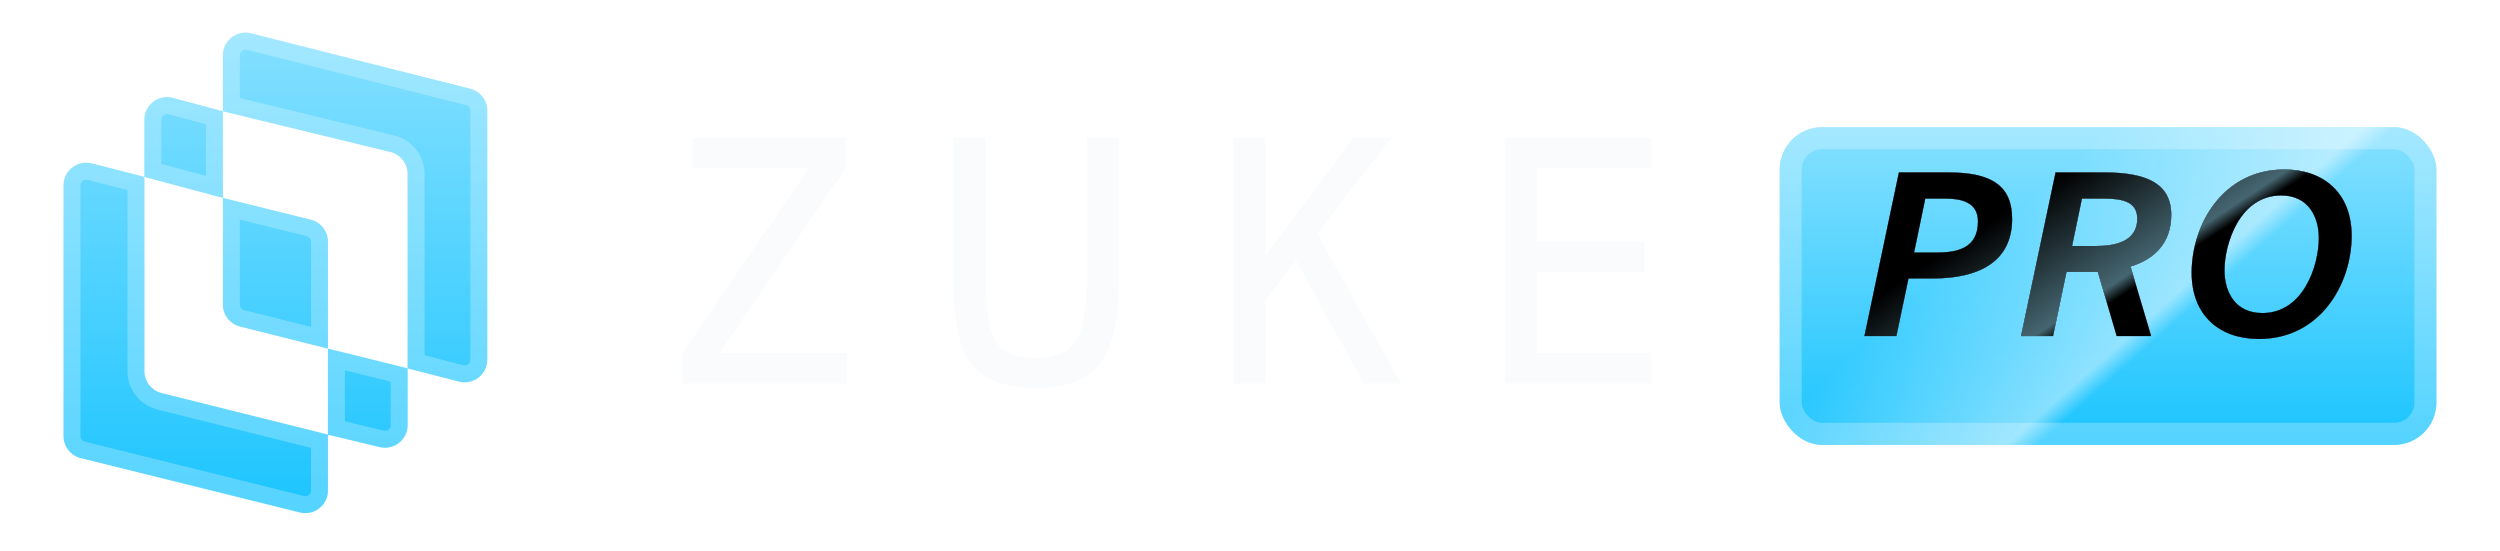<svg width="118" height="26" viewBox="0 0 118 26" fill="none" xmlns="http://www.w3.org/2000/svg">
<path d="M39.912 6.497V7.937L33.96 16.657H39.976V18.097H32.216V16.657L38.184 7.937H32.696V6.497H39.912Z" fill="#F9FBFC"/>
<path d="M45.008 6.497H46.528V13.553C46.528 14.758 46.688 15.617 47.008 16.129C47.328 16.641 47.957 16.897 48.896 16.897C49.845 16.897 50.48 16.619 50.8 16.065C51.13 15.51 51.296 14.614 51.296 13.377V6.497H52.816V13.249C52.816 15.009 52.528 16.294 51.952 17.105C51.376 17.905 50.357 18.305 48.896 18.305C47.456 18.305 46.448 17.937 45.872 17.201C45.296 16.465 45.008 15.19 45.008 13.377V6.497Z" fill="#F9FBFC"/>
<path d="M59.735 6.497V12.049L63.879 6.497H65.671L62.167 11.025L66.119 18.097H64.375L61.175 12.305L59.735 14.161V18.097H58.215V6.497H59.735Z" fill="#F9FBFC"/>
<path d="M71.023 18.097V6.497H77.935V7.937H72.543V11.393H77.615V12.833H72.543V16.657H77.935V18.097H71.023Z" fill="#F9FBFC"/>
<path d="M22.194 4.189C22.668 4.309 23 4.736 23 5.225V16.975C23 17.673 22.343 18.183 21.667 18.01L19.24 17.388V8.211C19.24 7.719 18.903 7.29 18.424 7.173L10.521 5.253V2.609C10.521 1.913 11.176 1.403 11.851 1.574L22.194 4.189Z" fill="url(#paint0_linear_71_2501)"/>
<path d="M15.479 16.455L11.329 15.413C10.854 15.294 10.521 14.867 10.521 14.377V9.342L14.668 10.371C15.145 10.489 15.479 10.917 15.479 11.408V16.455Z" fill="url(#paint1_linear_71_2501)"/>
<path d="M6.816 5.652C6.816 4.95 7.482 4.439 8.16 4.62L10.521 5.253V9.342L6.816 8.35V5.652Z" fill="url(#paint2_linear_71_2501)"/>
<path d="M19.24 20.063C19.24 20.754 18.594 21.263 17.922 21.102L15.479 20.515V16.455L19.24 17.388V20.063Z" fill="url(#paint3_linear_71_2501)"/>
<path d="M3 8.748C3 8.051 3.658 7.54 4.333 7.713L6.816 8.35V17.517C6.816 18.007 7.149 18.435 7.625 18.553L15.479 20.515V23.15C15.479 23.844 14.828 24.354 14.154 24.186L3.811 21.62C3.334 21.502 3 21.074 3 20.583V8.748Z" fill="url(#paint4_linear_71_2501)"/>
<path d="M18.84 20.063V17.701L15.879 16.966V16.968V20.2L18.015 20.713C18.436 20.814 18.84 20.495 18.84 20.063ZM7.216 8.043L10.121 8.821V5.567V5.56L8.057 5.007C7.632 4.893 7.216 5.213 7.216 5.652V8.039V8.043ZM10.921 2.609V4.938L18.518 6.785C19.176 6.945 19.64 7.534 19.64 8.211V17.075V17.078L21.766 17.622C22.189 17.731 22.6 17.411 22.6 16.975V5.225C22.6 4.919 22.392 4.652 22.096 4.577L11.753 1.961C11.331 1.855 10.921 2.174 10.921 2.609ZM10.921 9.854V9.864V14.377C10.921 14.683 11.129 14.95 11.426 15.025L15.079 15.942V11.408C15.079 11.101 14.87 10.833 14.572 10.759L10.921 9.854ZM4.234 8.101C3.811 7.993 3.4 8.312 3.4 8.748V20.583C3.4 20.89 3.609 21.158 3.907 21.232L14.25 23.798C14.672 23.903 15.079 23.584 15.079 23.15V20.83V20.827L7.528 18.942C6.874 18.778 6.416 18.191 6.416 17.517V8.66L4.234 8.101Z" stroke="white" stroke-opacity="0.25" stroke-width="0.8"/>
<g filter="url(#filter0_d_71_2501)">
<rect x="84" y="4" width="31" height="15" rx="2" fill="url(#paint5_linear_71_2501)"/>
<rect x="84" y="4" width="31" height="15" rx="2" fill="url(#paint6_linear_71_2501)" fill-opacity="0.44"/>
<rect x="84.521" y="4.521" width="29.958" height="13.958" rx="1.479" stroke="white" stroke-opacity="0.25" stroke-width="1.042"/>
</g>
<path d="M89.627 8.138H91.973C94.002 8.138 94.974 8.767 94.974 10.333C94.974 12.357 93.4 13.145 91.234 13.145H90.082L89.511 15.861H88L89.627 8.138ZM90.874 9.374L90.346 11.92H91.392C92.428 11.92 93.358 11.696 93.358 10.45C93.358 9.513 92.523 9.374 91.804 9.374H90.874Z" fill="black"/>
<path d="M89.627 8.138H91.973C94.002 8.138 94.974 8.767 94.974 10.333C94.974 12.357 93.4 13.145 91.234 13.145H90.082L89.511 15.861H88L89.627 8.138ZM90.874 9.374L90.346 11.92H91.392C92.428 11.92 93.358 11.696 93.358 10.45C93.358 9.513 92.523 9.374 91.804 9.374H90.874Z" fill="url(#paint7_linear_71_2501)"/>
<path d="M89.627 8.138H91.973C94.002 8.138 94.974 8.767 94.974 10.333C94.974 12.357 93.4 13.145 91.234 13.145H90.082L89.511 15.861H88L89.627 8.138ZM90.874 9.374L90.346 11.92H91.392C92.428 11.92 93.358 11.696 93.358 10.45C93.358 9.513 92.523 9.374 91.804 9.374H90.874Z" fill="url(#paint8_linear_71_2501)" fill-opacity="0.44"/>
<path d="M89.627 8.138H91.973C94.002 8.138 94.974 8.767 94.974 10.333C94.974 12.357 93.4 13.145 91.234 13.145H90.082L89.511 15.861H88L89.627 8.138ZM90.874 9.374L90.346 11.92H91.392C92.428 11.92 93.358 11.696 93.358 10.45C93.358 9.513 92.523 9.374 91.804 9.374H90.874Z" fill="black"/>
<path d="M89.627 8.138H91.973C94.002 8.138 94.974 8.767 94.974 10.333C94.974 12.357 93.4 13.145 91.234 13.145H90.082L89.511 15.861H88L89.627 8.138ZM90.874 9.374L90.346 11.92H91.392C92.428 11.92 93.358 11.696 93.358 10.45C93.358 9.513 92.523 9.374 91.804 9.374H90.874Z" fill="url(#paint9_linear_71_2501)" fill-opacity="0.44"/>
<path d="M99.906 15.861L99.018 12.836H97.539L96.904 15.861H95.393L97.021 8.138H99.324C101.279 8.138 102.484 8.639 102.484 10.141C102.484 11.462 101.692 12.24 100.561 12.581L101.533 15.861H99.906ZM98.268 9.374L97.803 11.611H98.933C99.779 11.611 100.878 11.43 100.878 10.322C100.878 9.545 100.223 9.374 99.314 9.374H98.268Z" fill="black"/>
<path d="M99.906 15.861L99.018 12.836H97.539L96.904 15.861H95.393L97.021 8.138H99.324C101.279 8.138 102.484 8.639 102.484 10.141C102.484 11.462 101.692 12.24 100.561 12.581L101.533 15.861H99.906ZM98.268 9.374L97.803 11.611H98.933C99.779 11.611 100.878 11.43 100.878 10.322C100.878 9.545 100.223 9.374 99.314 9.374H98.268Z" fill="url(#paint10_linear_71_2501)"/>
<path d="M99.906 15.861L99.018 12.836H97.539L96.904 15.861H95.393L97.021 8.138H99.324C101.279 8.138 102.484 8.639 102.484 10.141C102.484 11.462 101.692 12.24 100.561 12.581L101.533 15.861H99.906ZM98.268 9.374L97.803 11.611H98.933C99.779 11.611 100.878 11.43 100.878 10.322C100.878 9.545 100.223 9.374 99.314 9.374H98.268Z" fill="url(#paint11_linear_71_2501)" fill-opacity="0.44"/>
<path d="M99.906 15.861L99.018 12.836H97.539L96.904 15.861H95.393L97.021 8.138H99.324C101.279 8.138 102.484 8.639 102.484 10.141C102.484 11.462 101.692 12.24 100.561 12.581L101.533 15.861H99.906ZM98.268 9.374L97.803 11.611H98.933C99.779 11.611 100.878 11.43 100.878 10.322C100.878 9.545 100.223 9.374 99.314 9.374H98.268Z" fill="black"/>
<path d="M99.906 15.861L99.018 12.836H97.539L96.904 15.861H95.393L97.021 8.138H99.324C101.279 8.138 102.484 8.639 102.484 10.141C102.484 11.462 101.692 12.24 100.561 12.581L101.533 15.861H99.906ZM98.268 9.374L97.803 11.611H98.933C99.779 11.611 100.878 11.43 100.878 10.322C100.878 9.545 100.223 9.374 99.314 9.374H98.268Z" fill="url(#paint12_linear_71_2501)" fill-opacity="0.44"/>
<path d="M104.998 12.762C104.998 13.742 105.473 14.775 106.784 14.775C108.728 14.775 109.447 12.517 109.447 11.238C109.447 10.258 108.971 9.225 107.671 9.225C105.727 9.225 104.998 11.483 104.998 12.762ZM111 11.132C111 13.39 109.531 16 106.625 16C104.734 16 103.444 14.871 103.444 12.868C103.444 10.61 104.913 8 107.819 8C109.7 8 111 9.129 111 11.132Z" fill="black"/>
<path d="M104.998 12.762C104.998 13.742 105.473 14.775 106.784 14.775C108.728 14.775 109.447 12.517 109.447 11.238C109.447 10.258 108.971 9.225 107.671 9.225C105.727 9.225 104.998 11.483 104.998 12.762ZM111 11.132C111 13.39 109.531 16 106.625 16C104.734 16 103.444 14.871 103.444 12.868C103.444 10.61 104.913 8 107.819 8C109.7 8 111 9.129 111 11.132Z" fill="url(#paint13_linear_71_2501)"/>
<path d="M104.998 12.762C104.998 13.742 105.473 14.775 106.784 14.775C108.728 14.775 109.447 12.517 109.447 11.238C109.447 10.258 108.971 9.225 107.671 9.225C105.727 9.225 104.998 11.483 104.998 12.762ZM111 11.132C111 13.39 109.531 16 106.625 16C104.734 16 103.444 14.871 103.444 12.868C103.444 10.61 104.913 8 107.819 8C109.7 8 111 9.129 111 11.132Z" fill="url(#paint14_linear_71_2501)" fill-opacity="0.44"/>
<path d="M104.998 12.762C104.998 13.742 105.473 14.775 106.784 14.775C108.728 14.775 109.447 12.517 109.447 11.238C109.447 10.258 108.971 9.225 107.671 9.225C105.727 9.225 104.998 11.483 104.998 12.762ZM111 11.132C111 13.39 109.531 16 106.625 16C104.734 16 103.444 14.871 103.444 12.868C103.444 10.61 104.913 8 107.819 8C109.7 8 111 9.129 111 11.132Z" fill="black"/>
<path d="M104.998 12.762C104.998 13.742 105.473 14.775 106.784 14.775C108.728 14.775 109.447 12.517 109.447 11.238C109.447 10.258 108.971 9.225 107.671 9.225C105.727 9.225 104.998 11.483 104.998 12.762ZM111 11.132C111 13.39 109.531 16 106.625 16C104.734 16 103.444 14.871 103.444 12.868C103.444 10.61 104.913 8 107.819 8C109.7 8 111 9.129 111 11.132Z" fill="url(#paint15_linear_71_2501)" fill-opacity="0.44"/>
<defs>
<filter id="filter0_d_71_2501" x="81.7" y="3.7" width="35.6" height="19.6" filterUnits="userSpaceOnUse" color-interpolation-filters="sRGB">
<feFlood flood-opacity="0" result="BackgroundImageFix"/>
<feColorMatrix in="SourceAlpha" type="matrix" values="0 0 0 0 0 0 0 0 0 0 0 0 0 0 0 0 0 0 127 0" result="hardAlpha"/>
<feMorphology radius="1" operator="erode" in="SourceAlpha" result="effect1_dropShadow_71_2501"/>
<feOffset dy="2"/>
<feGaussianBlur stdDeviation="1.65"/>
<feComposite in2="hardAlpha" operator="out"/>
<feColorMatrix type="matrix" values="0 0 0 0 0.005 0 0 0 0 0.708 0 0 0 0 0.945 0 0 0 0.25 0"/>
<feBlend mode="normal" in2="BackgroundImageFix" result="effect1_dropShadow_71_2501"/>
<feBlend mode="normal" in="SourceGraphic" in2="effect1_dropShadow_71_2501" result="shape"/>
</filter>
<linearGradient id="paint0_linear_71_2501" x1="13" y1="-3.5" x2="13" y2="24.515" gradientUnits="userSpaceOnUse">
<stop stop-color="#9CE6FF"/>
<stop offset="1" stop-color="#1AC4FF"/>
</linearGradient>
<linearGradient id="paint1_linear_71_2501" x1="13" y1="-3.5" x2="13" y2="24.515" gradientUnits="userSpaceOnUse">
<stop stop-color="#9CE6FF"/>
<stop offset="1" stop-color="#1AC4FF"/>
</linearGradient>
<linearGradient id="paint2_linear_71_2501" x1="13" y1="-3.5" x2="13" y2="24.515" gradientUnits="userSpaceOnUse">
<stop stop-color="#9CE6FF"/>
<stop offset="1" stop-color="#1AC4FF"/>
</linearGradient>
<linearGradient id="paint3_linear_71_2501" x1="13" y1="-3.5" x2="13" y2="24.515" gradientUnits="userSpaceOnUse">
<stop stop-color="#9CE6FF"/>
<stop offset="1" stop-color="#1AC4FF"/>
</linearGradient>
<linearGradient id="paint4_linear_71_2501" x1="13" y1="-3.5" x2="13" y2="24.515" gradientUnits="userSpaceOnUse">
<stop stop-color="#9CE6FF"/>
<stop offset="1" stop-color="#1AC4FF"/>
</linearGradient>
<linearGradient id="paint5_linear_71_2501" x1="99.5" y1="0.947" x2="99.5" y2="19" gradientUnits="userSpaceOnUse">
<stop stop-color="#9CE6FF"/>
<stop offset="1" stop-color="#1AC4FF"/>
</linearGradient>
<linearGradient id="paint6_linear_71_2501" x1="99.5" y1="4" x2="109.666" y2="15.432" gradientUnits="userSpaceOnUse">
<stop stop-color="white" stop-opacity="0"/>
<stop offset="0.524" stop-color="white"/>
<stop offset="0.588" stop-color="white" stop-opacity="0"/>
<stop offset="1" stop-color="white" stop-opacity="0"/>
</linearGradient>
<linearGradient id="paint7_linear_71_2501" x1="100.498" y1="5.689" x2="100.498" y2="18.405" gradientUnits="userSpaceOnUse">
<stop stop-color="#99D7EC"/>
<stop offset="1" stop-color="#74CBE9"/>
</linearGradient>
<linearGradient id="paint8_linear_71_2501" x1="99.237" y1="5.053" x2="109.414" y2="15.78" gradientUnits="userSpaceOnUse">
<stop stop-color="white" stop-opacity="0"/>
<stop offset="0.524" stop-color="white"/>
<stop offset="0.588" stop-color="white" stop-opacity="0"/>
<stop offset="1" stop-color="white" stop-opacity="0"/>
</linearGradient>
<linearGradient id="paint9_linear_71_2501" x1="98.35" y1="7.6" x2="104.227" y2="16.576" gradientUnits="userSpaceOnUse">
<stop stop-color="#9CE6FF" stop-opacity="0"/>
<stop offset="0.524" stop-color="#9CE6FF"/>
<stop offset="0.588" stop-color="#9CE6FF" stop-opacity="0"/>
<stop offset="1" stop-color="#9CE6FF" stop-opacity="0"/>
</linearGradient>
<linearGradient id="paint10_linear_71_2501" x1="100.498" y1="5.689" x2="100.498" y2="18.405" gradientUnits="userSpaceOnUse">
<stop stop-color="#99D7EC"/>
<stop offset="1" stop-color="#74CBE9"/>
</linearGradient>
<linearGradient id="paint11_linear_71_2501" x1="99.237" y1="5.053" x2="109.414" y2="15.78" gradientUnits="userSpaceOnUse">
<stop stop-color="white" stop-opacity="0"/>
<stop offset="0.524" stop-color="white"/>
<stop offset="0.588" stop-color="white" stop-opacity="0"/>
<stop offset="1" stop-color="white" stop-opacity="0"/>
</linearGradient>
<linearGradient id="paint12_linear_71_2501" x1="98.35" y1="7.6" x2="104.227" y2="16.576" gradientUnits="userSpaceOnUse">
<stop stop-color="#9CE6FF" stop-opacity="0"/>
<stop offset="0.524" stop-color="#9CE6FF"/>
<stop offset="0.588" stop-color="#9CE6FF" stop-opacity="0"/>
<stop offset="1" stop-color="#9CE6FF" stop-opacity="0"/>
</linearGradient>
<linearGradient id="paint13_linear_71_2501" x1="100.498" y1="5.689" x2="100.498" y2="18.405" gradientUnits="userSpaceOnUse">
<stop stop-color="#99D7EC"/>
<stop offset="1" stop-color="#74CBE9"/>
</linearGradient>
<linearGradient id="paint14_linear_71_2501" x1="99.237" y1="5.053" x2="109.414" y2="15.78" gradientUnits="userSpaceOnUse">
<stop stop-color="white" stop-opacity="0"/>
<stop offset="0.524" stop-color="white"/>
<stop offset="0.588" stop-color="white" stop-opacity="0"/>
<stop offset="1" stop-color="white" stop-opacity="0"/>
</linearGradient>
<linearGradient id="paint15_linear_71_2501" x1="98.35" y1="7.6" x2="104.227" y2="16.576" gradientUnits="userSpaceOnUse">
<stop stop-color="#9CE6FF" stop-opacity="0"/>
<stop offset="0.524" stop-color="#9CE6FF"/>
<stop offset="0.588" stop-color="#9CE6FF" stop-opacity="0"/>
<stop offset="1" stop-color="#9CE6FF" stop-opacity="0"/>
</linearGradient>
</defs>
</svg>

